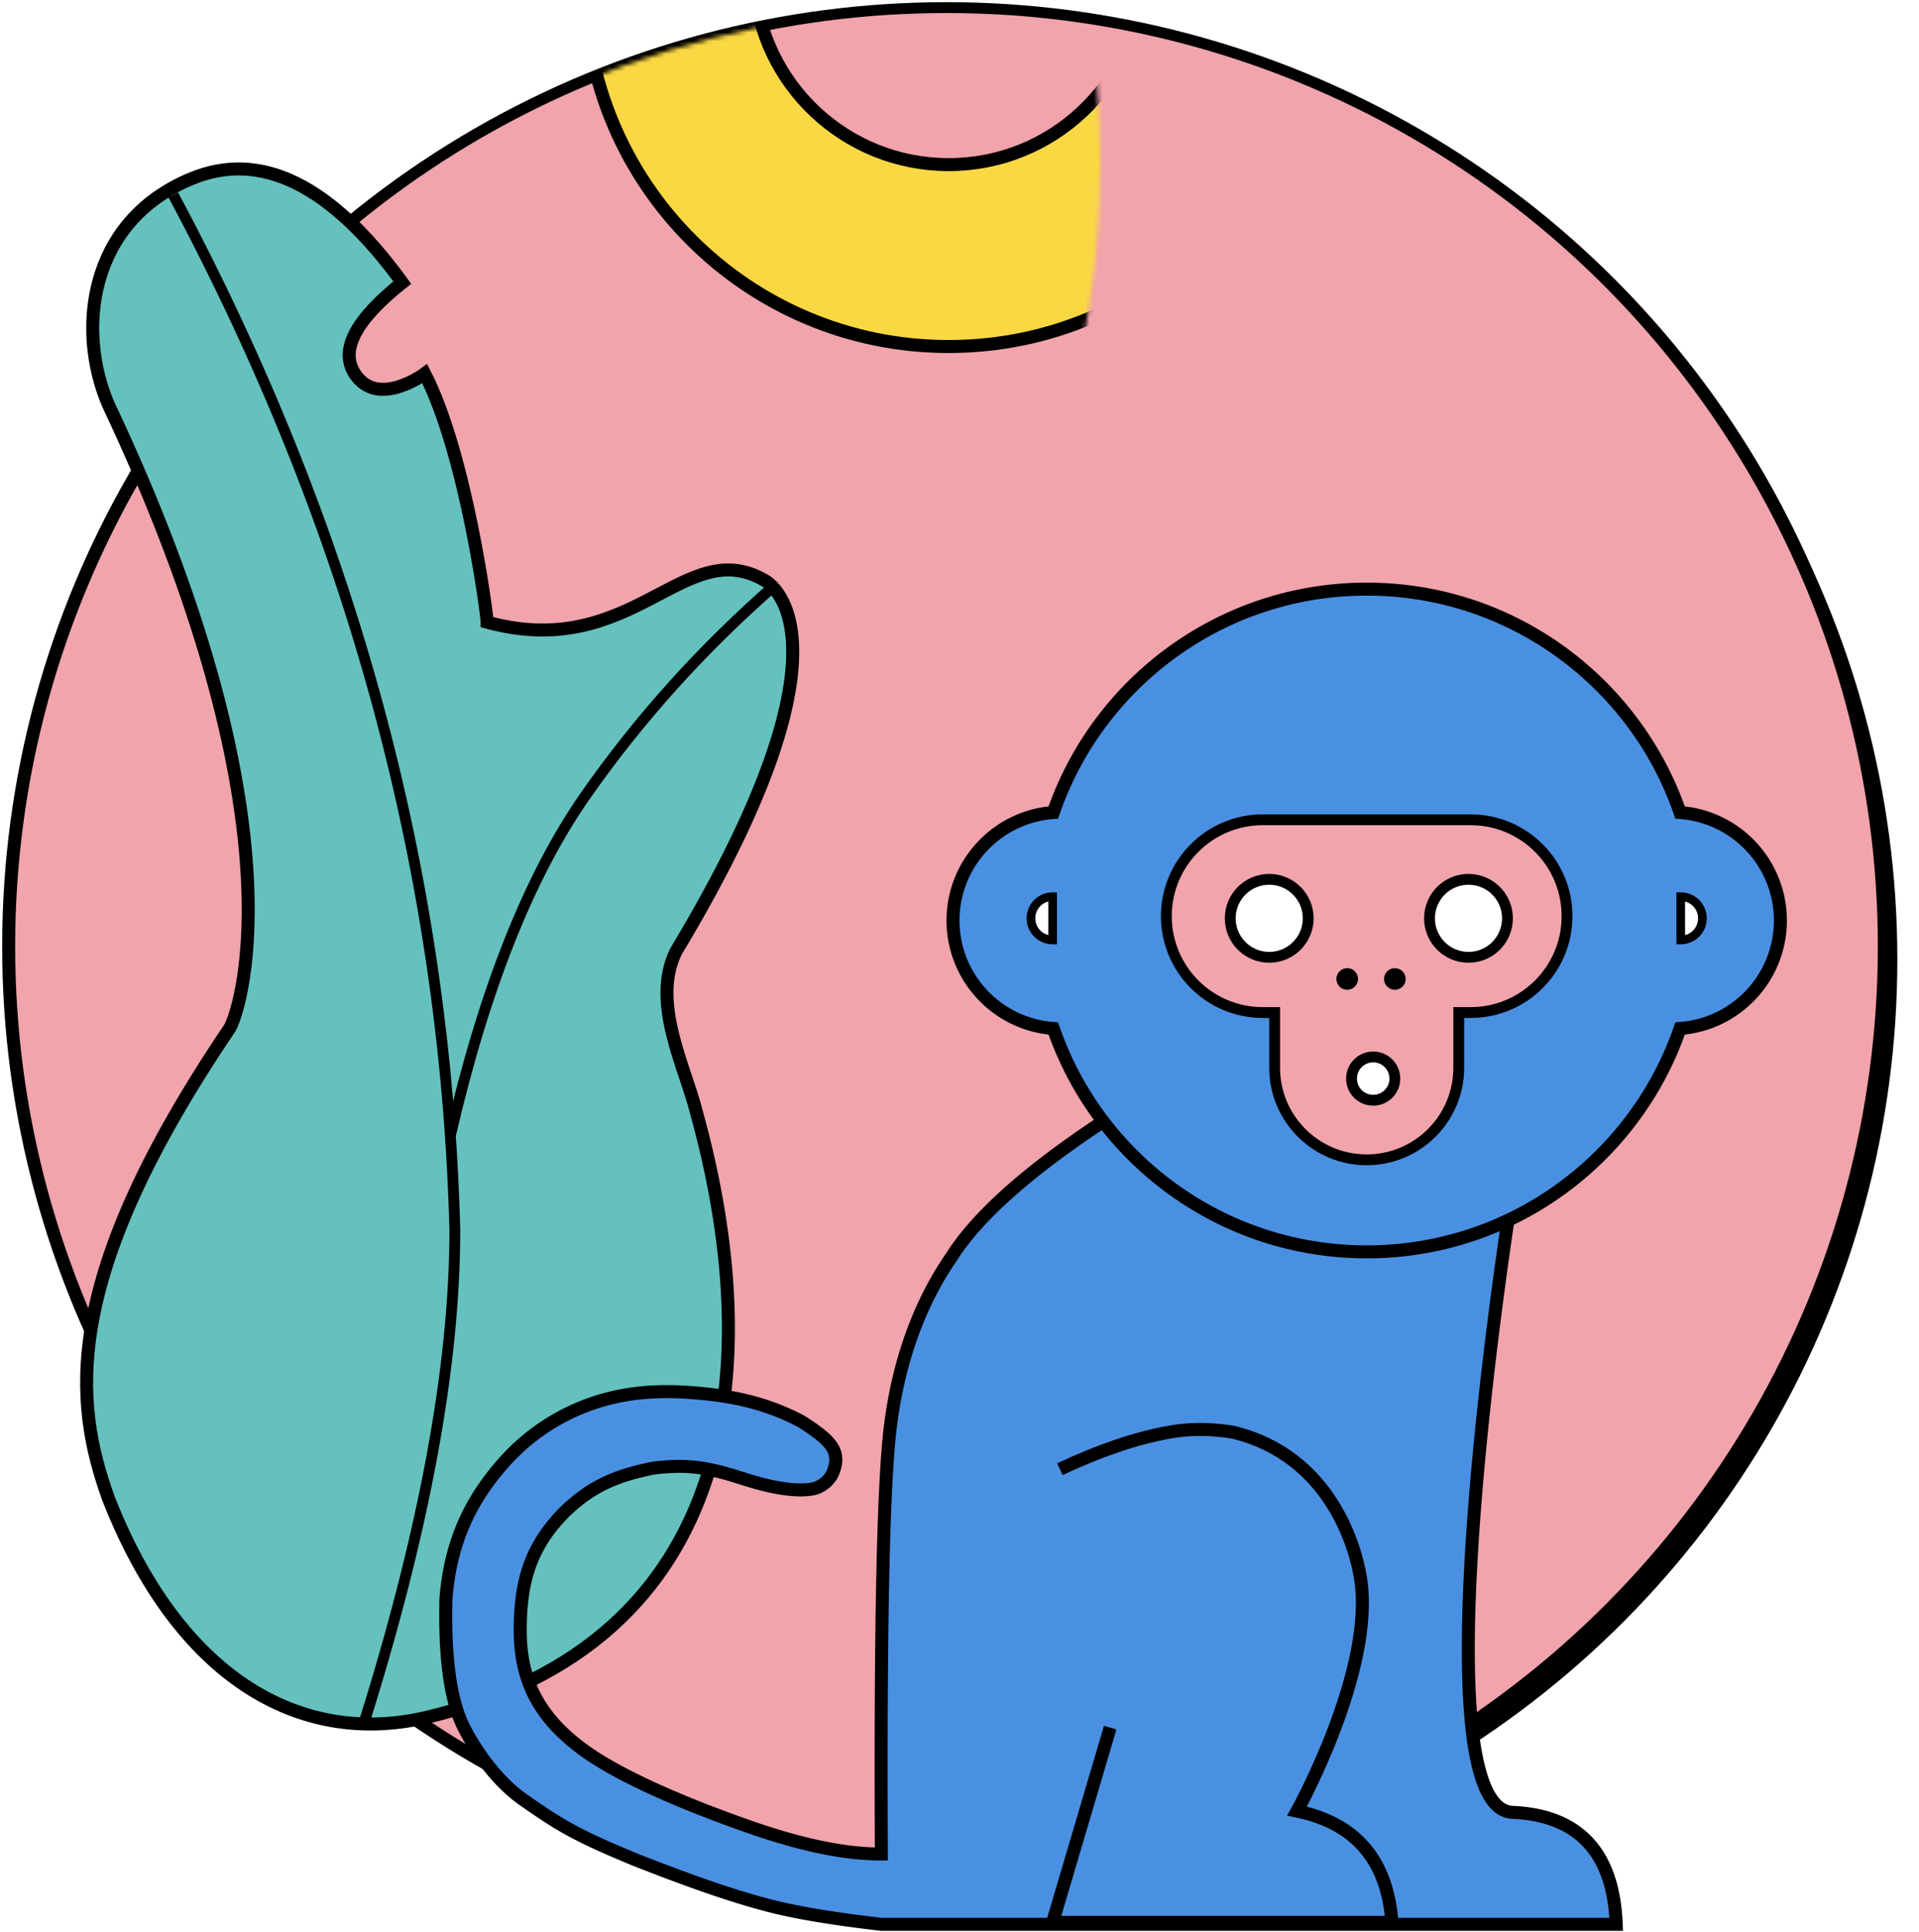 <svg xmlns="http://www.w3.org/2000/svg" xmlns:xlink="http://www.w3.org/1999/xlink" width="443" height="446" viewBox="0 0 443 446">
    <defs>
        <circle id="a" cx="216.5" cy="216.5" r="216.5"/>
        <filter id="b" width="103.5%" height="103.5%" x="-1%" y="-1%" filterUnits="objectBoundingBox">
            <feMorphology in="SourceAlpha" operator="dilate" radius="3" result="shadowSpreadOuter1"/>
            <feOffset dx="3" dy="3" in="shadowSpreadOuter1" result="shadowOffsetOuter1"/>
            <feComposite in="shadowOffsetOuter1" in2="SourceAlpha" operator="out" result="shadowOffsetOuter1"/>
            <feColorMatrix in="shadowOffsetOuter1" values="0 0 0 0 0 0 0 0 0 0 0 0 0 0 0 0 0 0 0.07 0"/>
        </filter>
        <circle id="d" cx="214.5" cy="214.5" r="214.5"/>
    </defs>
    <g fill="none" fill-rule="evenodd" transform="translate(2 2)">
        <mask id="c" fill="#fff">
            <use xlink:href="#a"/>
        </mask>
        <g fill-rule="nonzero">
            <use fill="#000" filter="url(#b)" xlink:href="#a"/>
            <use fill="#F1A4AB" stroke="#000" stroke-width="3" xlink:href="#a"/>
        </g>
        <g mask="url(#c)">
            <g transform="translate(2 1)">
                <mask id="e" fill="#fff">
                    <use xlink:href="#d"/>
                </mask>
                <use fill="#F1A4AB" fill-rule="nonzero" xlink:href="#d"/>
                <path fill="#FAD843" stroke="#000" stroke-width="3" d="M173 119V79.902c23.454-1.544 42-21.057 42-44.902 0-23.845-18.546-43.358-42-44.902V-49c46.392 0 84 37.608 84 84s-37.608 84-84 84z" mask="url(#e)" transform="rotate(90 215 35)"/>
            </g>
        </g>
        <g fill-rule="nonzero" stroke="#000">
            <path fill="#64C1BE" stroke-width="3" d="M96.047 394.56c-28.993 6.597-56.87-9.34-73.05-50.746-7.899-22.046-11.293-50.326 28.1-108.552 2.9-5.442 16.46-49.52-28.1-143.903-7.246-16.839-4.81-42.165 19.183-52.106 15.996-6.628 32.225 1.368 48.688 23.986-10.826 8.6-14.482 15.608-10.97 21.025 5.27 8.125 16.15 0 16.15 0 9.555 18.615 14.415 55.78 14.415 57.377 33.734 9.204 45.415-20.398 63.993-9.695 0 0 24.164 11.527-20.375 85.648-5.915 11.823 2.187 26.896 4.747 37.41 15.628 56.449 11.178 122.27-62.78 139.557z"/>
            <path stroke-width="2.5" d="M38 43c41.139 76.895 62.805 156.538 65 238.927 0 31.66-7.124 70.017-21.37 115.073"/>
            <path stroke-width="2.5" d="M102 260c7.803-33.665 18.187-59.775 31.151-78.327C145.581 163.886 160.196 147.662 177 133"/>
        </g>
        <g stroke="#000" transform="translate(100 134)">
            <g fill="#4A90E2" fill-rule="nonzero" stroke-width="3">
                <path d="M247.17 282.391c15.315.673 23.294 9.291 23.936 25.855H101.462c-10.992-1.272-19.514-2.688-25.568-4.246-9.689-2.494-19.942-6.252-30.987-10.581-14.14-5.796-17.945-8.261-25.913-13.8-6.851-4.762-11.683-12.425-13.914-16.821C.254 253.29.93 236.534.93 233.312c1.07-14.504 6.58-24.013 13.367-31.67a48.236 48.236 0 0 1 19.406-13.289c7.259-2.678 14.852-3.544 23.806-2.872 7.87.591 16.445 1.87 25.5 6.673 6.594 4.253 9.368 6.762 7.226 11.887-.6 1.438-2.385 3.28-4.68 3.692-5.89 1.058-14.72-1.968-17.163-2.737-7.936-2.497-12.257-2.904-19.286-2.116-9.678 1.858-14.97 4.7-20.456 9.86-8.482 8.324-10.554 16.884-10.554 27.637 0 11.013 3.813 19.847 14.904 27.825 6.949 4.998 19.497 11.035 37.784 17.456 12.191 4.281 22.417 6.395 30.678 6.342-.255-52.404.434-85.257 2.065-98.561 2.448-19.956 9.547-32.615 14.05-39.156 6.17-9.843 18.833-20.937 37.99-33.283 54.04-.555 84.574 5.36 91.603 17.743 0 0-22.973 142.639 0 143.648z"/>
                <path d="M154.287 262.83L141 307.775h78.323c-1.05-14.323-8.35-22.883-21.901-25.68 0 0 18.179-32.767 14.626-53.903-1.077-6.818-6.87-28.095-29.327-33.54 0 0-7.167-1.47-14.948 0-7.623 1.389-15.988 4.228-25.096 8.518"/>
            </g>
            <path fill="#4A90E2" fill-rule="nonzero" stroke-width="3" d="M141.155 51.567C151.495 21.559 179.98 0 213.5 0c33.52 0 62.005 21.559 72.345 51.567C298.79 52.511 309 63.313 309 76.5s-10.21 23.989-23.155 24.933C275.505 131.441 247.02 153 213.5 153c-33.52 0-62.005-21.559-72.345-51.567C128.21 100.489 118 89.687 118 76.5s10.21-23.989 23.155-24.933z"/>
            <path fill="#FFF" stroke-width="2" d="M141 81a5 5 0 0 1 0-10v10zM286 81a5 5 0 0 0 0-10v10z"/>
            <path fill="#F1A4AB" fill-rule="nonzero" stroke-width="2.5" d="M234.75 110.5V97.75h2.75c12.288 0 22.25-9.962 22.25-22.25s-9.962-22.25-22.25-22.25h-48c-12.288 0-22.25 9.962-22.25 22.25s9.962 22.25 22.25 22.25h2.75v12.75c0 11.736 9.514 21.25 21.25 21.25s21.25-9.514 21.25-21.25z"/>
            <g fill="#FFF" fill-rule="nonzero" stroke-width="2.5" transform="translate(182 67)">
                <circle cx="9" cy="9" r="9"/>
                <circle cx="55" cy="9" r="9"/>
            </g>
            <circle cx="215" cy="113" r="5" fill="#FFF" fill-rule="nonzero" stroke-width="2.5"/>
            <g fill="#000" fill-rule="nonzero" stroke-width="3" transform="translate(208 89)">
                <circle cx="1" cy="1" r="1"/>
                <circle cx="12" cy="1" r="1"/>
            </g>
        </g>
    </g>
</svg>
